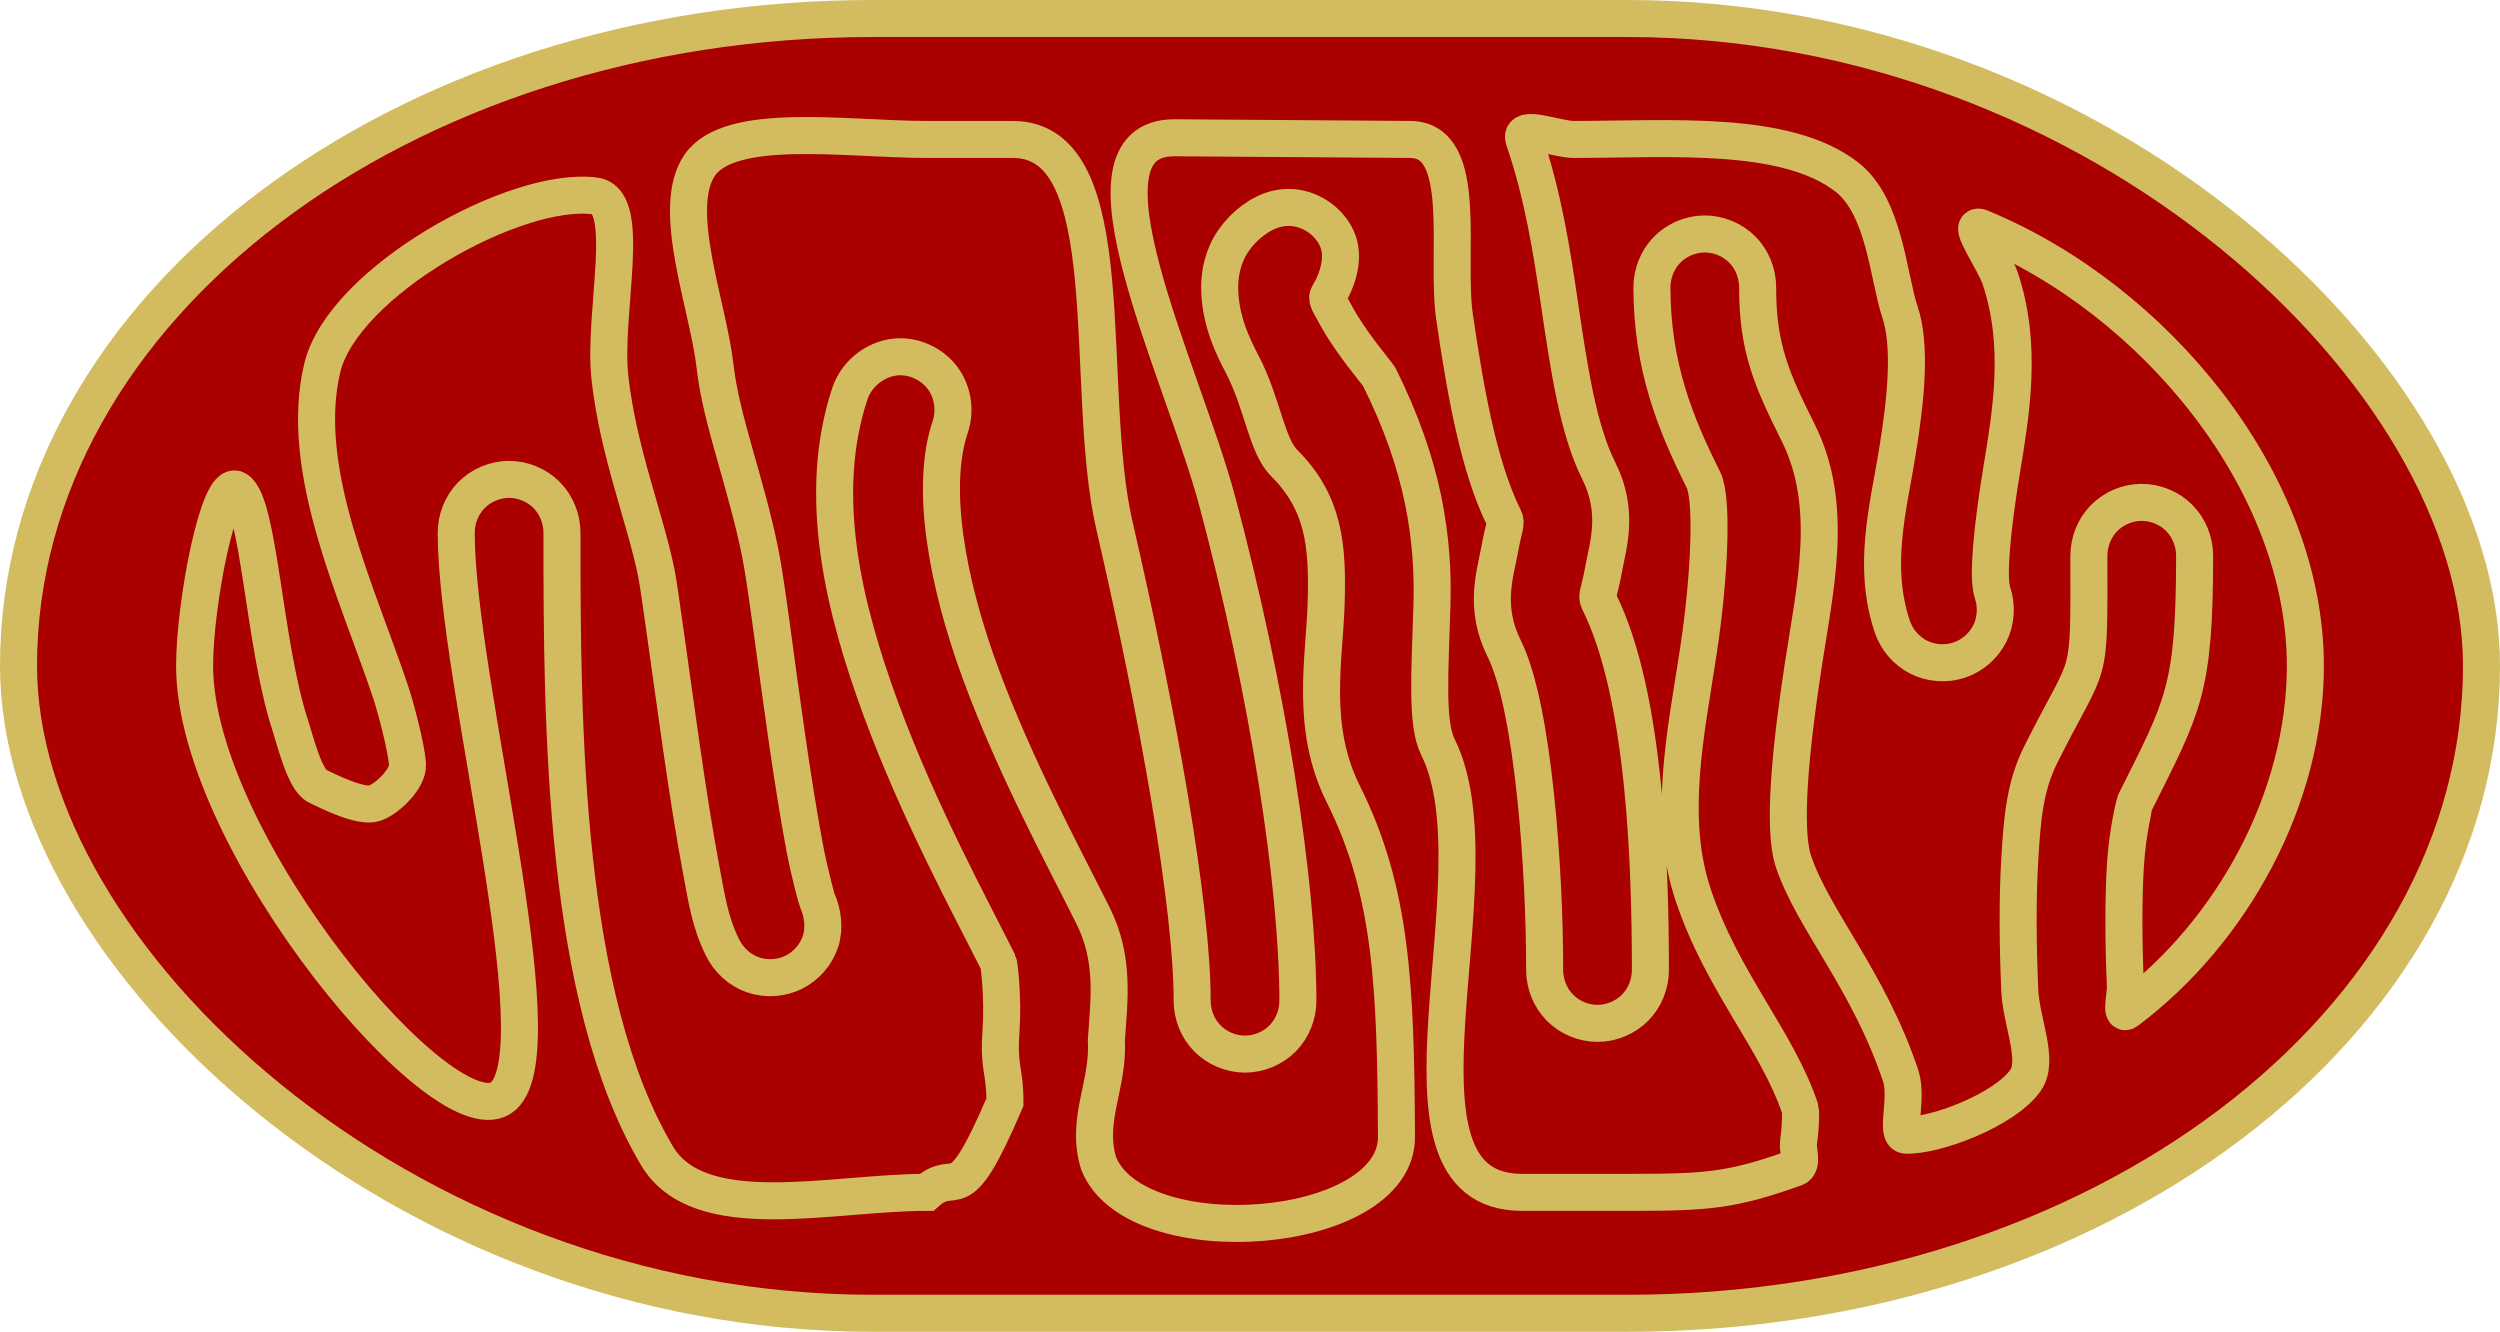 <?xml version="1.0" encoding="UTF-8" standalone="no"?>
<!-- Created with Inkscape (http://www.inkscape.org/) -->

<svg
   xmlns:dc="http://purl.org/dc/elements/1.1/"
   xmlns:cc="http://creativecommons.org/ns#"
   xmlns:rdf="http://www.w3.org/1999/02/22-rdf-syntax-ns#"
   xmlns:svg="http://www.w3.org/2000/svg"
   xmlns="http://www.w3.org/2000/svg"
   xmlns:sodipodi="http://sodipodi.sourceforge.net/DTD/sodipodi-0.dtd"
   xmlns:inkscape="http://www.inkscape.org/namespaces/inkscape"
   width="472.723"
   height="251.826"
   id="svg2"
   version="1.1"
   inkscape:version="0.47 r22583"
   sodipodi:docname="mitochondria.svg">
  <defs
     id="defs4">
    <inkscape:path-effect
       effect="spiro"
       id="path-effect3652"
       is_visible="true" />
    <inkscape:path-effect
       effect="spiro"
       id="path-effect3644"
       is_visible="true" />
    <inkscape:path-effect
       effect="spiro"
       id="path-effect3636"
       is_visible="true" />
    <inkscape:path-effect
       effect="spiro"
       id="path-effect3632"
       is_visible="true" />
    <inkscape:path-effect
       effect="spiro"
       id="path-effect3628"
       is_visible="true" />
    <inkscape:path-effect
       effect="spiro"
       id="path-effect3624"
       is_visible="true" />
    <inkscape:path-effect
       effect="spiro"
       id="path-effect3620"
       is_visible="true" />
    <inkscape:path-effect
       effect="spiro"
       id="path-effect3616"
       is_visible="true" />
    <inkscape:path-effect
       effect="spiro"
       id="path-effect3608"
       is_visible="true" />
    <inkscape:path-effect
       effect="spiro"
       id="path-effect2824"
       is_visible="true" />
    <inkscape:perspective
       sodipodi:type="inkscape:persp3d"
       inkscape:vp_x="0 : 526.18109 : 1"
       inkscape:vp_y="0 : 1000 : 0"
       inkscape:vp_z="744.09448 : 526.18109 : 1"
       inkscape:persp3d-origin="372.04724 : 350.78739 : 1"
       id="perspective10" />
  </defs>
  <sodipodi:namedview
     id="base"
     pagecolor="#ffffff"
     bordercolor="#666666"
     borderopacity="1.0"
     inkscape:pageopacity="0"
     inkscape:pageshadow="2"
     inkscape:zoom="0.67061376"
     inkscape:cx="236.36145"
     inkscape:cy="125.91283"
     inkscape:document-units="px"
     inkscape:current-layer="layer1"
     showgrid="false"
     inkscape:window-width="1280"
     inkscape:window-height="744"
     inkscape:window-x="-4"
     inkscape:window-y="-4"
     inkscape:window-maximized="1" />
  <g
     inkscape:label="Layer 1"
     inkscape:groupmode="layer"
     id="layer1"
     transform="translate(-289.82,-554.402)">
    <g
       id="g3716">
      <rect
         ry="122.413"
         rx="161.507"
         y="557.902"
         x="293.32"
         height="244.826"
         width="465.723"
         id="rect2814"
         style="fill:#aa0000;fill-rule:evenodd;stroke:#d3bc5f;stroke-width:7;stroke-miterlimit:4;stroke-dasharray:none" />
      <path
         sodipodi:nodetypes="cssssssssssssssssssssssssssssssccsssssssssccssssssssssssssssssssssssssssssssssssssssssssssssssssssssssssssssssssssssssssssssssss"
         id="rect2816"
         d="m 465.025,580.768 c -14.987,0 -37.076,-3.524 -42.875,4.844 -5.684,8.201 1.614,26.682 2.875,38.031 1.127,10.146 5.916,22.142 8.562,35.375 1.226,6.13 2.895,20.215 5.031,34.938 1.068,7.361 2.223,14.666 3.312,20.469 1.021,5.44 2.376,10.151 2.438,10.281 1.006,2.15 1.432,5.196 0.603,7.709 -0.83,2.513 -2.701,4.664 -5.074,5.835 -2.374,1.17 -5.219,1.344 -7.718,0.472 -2.499,-0.872 -4.582,-2.797 -5.748,-5.172 -2.421,-4.932 -2.973,-9.134 -4.156,-15.438 -1.183,-6.304 -2.35,-13.789 -3.438,-21.281 -2.174,-14.985 -4.264,-30.851 -4.875,-33.906 -2.113,-10.566 -7.251,-23.04 -8.812,-37.094 -1.354,-12.183 4.365,-33.398 -2.812,-34.375 -14.901,-2.029 -47.716,16.222 -51.594,32.562 -4.566,19.24 6.627,42.35 12.969,61.312 0.835,2.495 2.958,10.345 3.164,13.618 0.166,2.626 -3.757,6.507 -6.252,7.341 -2.495,0.834 -8.521,-2.112 -10.871,-3.296 -2.35,-1.183 -4.181,-8.823 -5.011,-11.32 -5.039,-15.163 -5.913,-42.345 -10.219,-44.719 -3.362,-1.854 -7.906,21.63 -7.906,33.344 0,33.677 48.122,90.72 58.406,81.344 10.264,-9.358 -8.908,-78.455 -8.938,-106.469 -0.003,-2.618 1.013,-5.233 2.841,-7.108 1.828,-1.874 4.416,-2.985 7.034,-3.017 2.66,-0.033 5.316,1.048 7.197,2.928 1.881,1.881 2.931,4.537 2.928,7.197 -0.031,37.033 0.314,88.065 17.969,117.781 8.008,13.478 32.95,6.906 50.969,6.906 5.932,-5.219 5.582,4.586 14.823,-17.063 0,-6.088 -1.232,-6.318 -0.761,-13.124 0.471,-6.806 -0.373,-13.026 -0.469,-13.219 -5.125,-10.249 -15.035,-28.434 -22.156,-47.781 -7.121,-19.347 -12.307,-40.582 -5.938,-59.844 1.328,-4.017 5.363,-6.997 9.594,-6.969 3.163,0.021 6.274,1.649 8.098,4.233 1.824,2.584 2.285,6.05 1.277,9.048 -3.801,11.304 -0.702,29.096 5.75,46.625 6.452,17.529 15.603,34.456 21.25,45.75 4.115,8.231 3.064,15.829 2.531,23.531 0.461,8.783 -3.981,14.946 -1.469,23.325 6.997,17.586 56.415,13.897 56.324,-5.03 -0.137,-28.552 -0.891,-46.461 -10.043,-64.764 -6.357,-12.714 -3.563,-25.453 -3.25,-36.25 0.313,-10.797 -0.393,-18.831 -7.938,-26.375 -3.37,-3.37 -4.056,-11.267 -7.97,-18.736 -1.957,-3.735 -3.73,-7.671 -4.156,-12.688 -0.213,-2.508 -0.043,-5.442 1.312,-8.469 1.355,-3.027 4.082,-5.804 7.062,-7.312 1.392,-0.705 2.94,-1.109 4.5,-1.125 3.842,-0.04 7.602,2.351 9.198,5.845 1.596,3.495 0.218,7.739 -1.605,10.78 -0.455,0.759 0.472,1.905 1.406,3.688 2.585,4.934 7.998,11.278 8.188,11.656 8.539,17.044 10.362,30.833 10.001,43.299 -0.361,12.466 -1.122,22.257 1.125,26.75 12.248,24.496 -12.994,84.219 15.92,84.219 0,0 16.377,0 20.68,0 14.632,0 19.119,-0.413 30.963,-4.625 1.547,-0.55 0.435,-3.345 0.625,-4.75 0.507,-3.746 0.415,-6.131 0.344,-6.344 -4.348,-13.044 -14.75,-23.999 -20.281,-40.594 -4.865,-14.595 -1.327,-30.669 0.969,-45.781 2.296,-15.112 2.719,-29.187 1,-32.625 -5.301,-10.601 -9.715,-21.407 -9.75,-36.344 -0.006,-2.618 0.996,-5.237 2.818,-7.117 1.822,-1.88 4.407,-2.998 7.025,-3.039 2.67,-0.042 5.34,1.04 7.228,2.928 1.888,1.888 2.936,4.558 2.928,7.228 -0.034,11.331 2.671,17.435 7.656,27.406 6.936,13.871 3.191,29.318 0.875,44.562 -2.316,15.244 -3.811,30.378 -1.781,36.469 3.673,11.018 14.28,22.559 20.281,40.562 1.432,4.295 -1.065,11.181 1.031,11.25 5.587,0.183 18.676,-4.777 22.594,-10.375 2.644,-3.778 -0.843,-11.128 -1.094,-16.938 -0.374,-8.664 -0.457,-17.301 0,-24.875 0.457,-7.574 0.916,-13.676 3.969,-19.781 9.524,-19.048 9.123,-12.592 9.094,-37.562 -0.003,-2.613 1.008,-5.223 2.83,-7.097 1.821,-1.874 4.401,-2.987 7.014,-3.028 2.665,-0.042 5.329,1.035 7.217,2.917 1.887,1.882 2.943,4.543 2.939,7.208 -0.03,25.416 -2.138,28.338 -11.219,46.5 -0.106,0.213 -1.482,5.554 -1.875,12.062 -0.393,6.509 -0.354,14.591 0,22.781 0.068,1.57 -0.906,5.586 0.25,4.719 19.99,-15.004 33.781,-40.251 33.781,-65.281 0,-34.627 -28.318,-69.216 -61.406,-82.844 -2.691,-1.108 2.608,6.294 3.719,9.625 4.234,12.703 2.032,25.389 0.25,36.25 -1.782,10.861 -2.707,20.232 -1.719,23.156 0.842,2.493 0.672,5.315 -0.494,7.674 -1.165,2.359 -3.299,4.221 -5.795,5.055 -2.495,0.834 -5.32,0.631 -7.67,-0.552 -2.35,-1.183 -4.182,-3.336 -5.011,-5.833 -3.781,-11.387 -0.786,-22.212 0.938,-32.719 1.724,-10.507 2.649,-20.364 0.531,-26.719 -2.253,-6.758 -2.874,-19.929 -10.031,-25.5 -11.532,-8.977 -33.413,-7.125 -51.719,-7.125 -3.115,0 -10.353,-2.947 -9.344,0 3.634,10.61 5.247,21.114 6.656,30.688 1.907,12.953 3.591,24.182 7.5,32 3.879,7.757 1.728,14.046 0.906,18.562 -0.821,4.517 -1.434,5.007 -0.906,6.062 8.964,17.928 9.717,51.033 9.75,69.688 0.005,2.642 -1.024,5.282 -2.878,7.163 -1.855,1.881 -4.48,2.979 -7.122,2.979 -2.642,0 -5.267,-1.098 -7.122,-2.979 -1.855,-1.881 -2.883,-4.521 -2.878,-7.163 0.033,-18.036 -2.053,-49.544 -7.656,-60.75 -3.879,-7.757 -1.696,-14.046 -0.875,-18.562 0.821,-4.517 1.363,-5.087 0.875,-6.062 -4.992,-9.984 -7.502,-25.309 -9.375,-38.031 -1.744,-11.844 2.918,-33.514 -8.375,-33.594 l -44.516,-0.315 c -20.733,-0.147 1.472,44.167 8.047,68.846 9.64,36.182 15.185,72.187 15.219,94.281 0.004,2.642 -1.024,5.282 -2.878,7.163 -1.855,1.881 -4.48,2.979 -7.122,2.979 -2.642,0 -5.267,-1.098 -7.122,-2.979 -1.855,-1.881 -2.883,-4.521 -2.878,-7.163 0.033,-17.683 -6.393,-53.886 -14.688,-89.781 -6.073,-26.283 1.942,-73.031 -19.219,-73.031 0,0 -10.875,0 -16.312,0 z"
         style="fill:none;stroke:#d3bc5f;stroke-width:7;stroke-miterlimit:4;stroke-opacity:1;stroke-dasharray:none" />
    </g>
  </g>
</svg>
